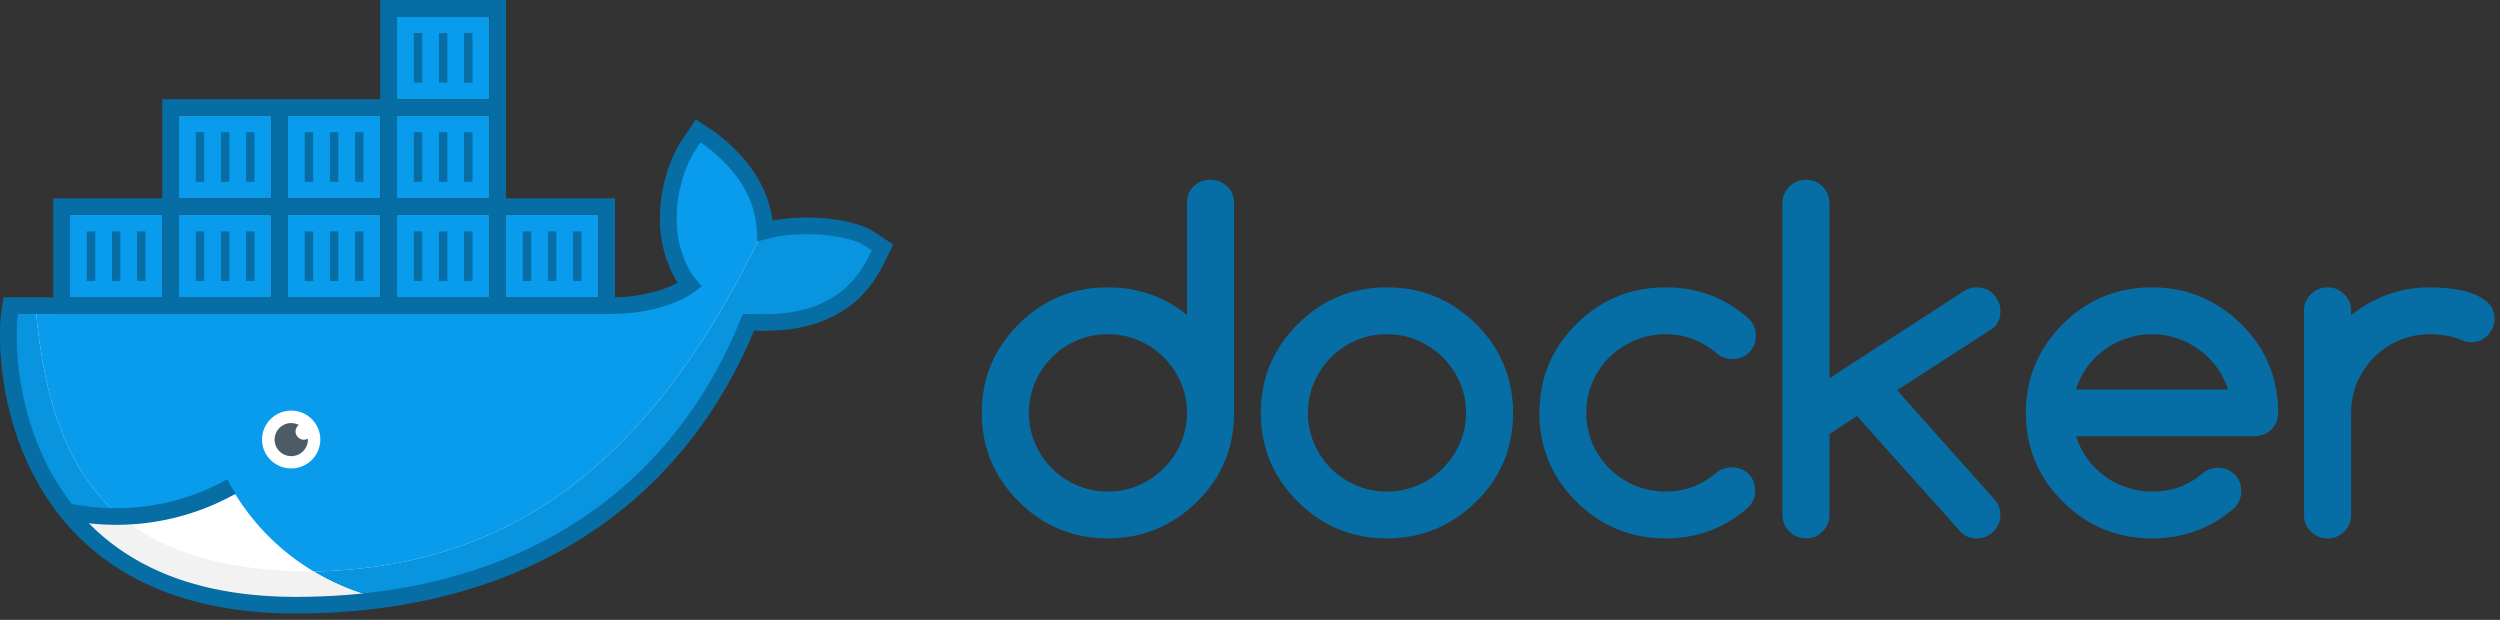 <svg viewBox="0 0 242 60" xmlns="http://www.w3.org/2000/svg" fill-rule="evenodd" clip-rule="evenodd" stroke-linejoin="round" stroke-miterlimit="2"><rect x="0" y="0" width="242" height="60" fill="#333333" stroke="none"/><path fill="#099cec" d="M6.777 20.8h8.928v8H6.777zM17.33 20.8h8.927v8H17.33zM27.88 20.8h8.928v8H27.88zM38.431 20.8h8.928v8h-8.928zM48.983 20.8h8.928v8h-8.928zM17.33 11.2h8.927v8H17.33zM27.88 11.2h8.928v8H27.88zM38.431 11.2h8.928v8h-8.928zM38.431 1.6h8.928v8h-8.928z"/><path d="M84.504 23.27c-1.833-1.217-6.648-1.735-10.147-.806-.19-3.437-1.986-6.333-5.276-8.859l-1.217-.805-.812 1.208c-1.595 2.385-2.267 5.565-2.03 8.456.188 1.781.817 3.782 2.03 5.235-.93.712-3.817 2.086-7.711 2.014H1.309c-1.033 6.04.734 28.993 27.596 28.993 19.94 0 36.326-8.839 43.828-27.383 2.469.04 8.985.436 12.175-5.638.077-.102.812-1.61.812-1.61l-1.216-.806z" fill="#099cec"/><path d="M22.75 47.801c-6.621 2.264-13.752 2.591-15.242 2.525 4.967 4.083 13.818 11.787 28.408 7.388-2.665-.713-8.95-3.1-13.166-9.913M28.186 39.746c1.558 0 2.822 1.255 2.822 2.8 0 1.547-1.264 2.8-2.822 2.8s-2.822-1.253-2.822-2.8c0-1.545 1.264-2.8 2.822-2.8" fill="#fff"/><path d="M28.61 41.76a.79.79 0 01.318-.623 1.62 1.62 0 00-.734-.183c-.89 0-1.613.717-1.613 1.6 0 .885.722 1.6 1.613 1.6.89 0 1.612-.715 1.612-1.6l-.01-.09a.792.792 0 01-.374.101.809.809 0 01-.812-.805" fill="#4d5c64"/><path d="M84.263 23.123c-1.254-.7-3.537-1.134-5.895-1.134-1.375 0-2.776.147-4.012.475a15.795 15.795 0 00-.014-.217c1.114-.29 2.392-.42 3.67-.42 2.536 0 5.061.513 6.251 1.296" fill="#f3f3f3"/><path d="M32.941 58.465a32.642 32.642 0 002.974-.75c-1.247-.335-3.29-1.036-5.542-2.388 18.551-.445 32.137-9.83 42.996-31.982l.745-1.036.228-.062.014.217c1.236-.328 2.637-.475 4.012-.475 2.358 0 4.641.433 5.895 1.134a.016.016 0 00.007.004l1.225.82-.617 1.287c-2.814 5.623-8.926 6.047-11.788 6.047-.233 0-.445-.004-.63-.006-7.015 17.122-21.586 25.951-39.519 27.19" fill="#f3f3f3"/><path d="M32.941 58.465a32.642 32.642 0 002.974-.75c-1.247-.335-3.29-1.036-5.542-2.388 18.551-.445 32.137-9.83 42.996-31.982l.745-1.036.228-.062.014.217c1.236-.328 2.637-.475 4.012-.475 2.358 0 4.641.433 5.895 1.134a.016.016 0 00.007.004l1.225.82-.617 1.287c-2.814 5.623-8.926 6.047-11.788 6.047-.233 0-.445-.004-.63-.006-7.015 17.122-21.586 25.951-39.519 27.19" fill="#0994e0"/><path d="M18.924 57.517C1.017 52.967-.109 35.597.254 30.363h.962c-.666 5.754.983 21.72 16.751 26.782.314.13.633.254.957.372" fill="#f3f3f3"/><path d="M17.967 57.145C2.2 52.083.55 36.117 1.217 30.363H3.5c.822 8.27 2.851 15.272 8.291 19.736-1.727.177-3.096.234-3.87.234-.166 0-.305-.002-.414-.007 2.46 2.022 5.871 4.931 10.46 6.82" fill="#f3f3f3"/><path d="M17.967 57.145C2.2 52.083.55 36.117 1.217 30.363H3.5c.822 8.27 2.851 15.272 8.291 19.736-1.727.177-3.096.234-3.87.234-.166 0-.305-.002-.414-.007 2.46 2.022 5.871 4.931 10.46 6.82" fill="#0994e0"/><path d="M28.47 58.617c-3.619 0-6.782-.397-9.546-1.1a23.734 23.734 0 01-.957-.372c-4.588-1.888-8-4.797-10.459-6.819.11.005.248.007.414.007.774 0 2.143-.057 3.87-.234 4.013 3.294 9.882 5.207 18.493 5.23.03 0 .06 0 .088-.002 2.252 1.352 4.295 2.053 5.542 2.387-1.019.308-2.01.556-2.974.751a65.212 65.212 0 01-4.472.152" fill="#f3f3f3"/><g><path d="M28.47 58.617c-3.619 0-6.782-.397-9.546-1.1a23.734 23.734 0 01-.957-.372c-4.588-1.888-8-4.797-10.459-6.819.11.005.248.007.414.007.774 0 2.143-.057 3.87-.234 4.013 3.294 9.882 5.207 18.493 5.23.03 0 .06 0 .088-.002 2.252 1.352 4.295 2.053 5.542 2.387-1.019.308-2.01.556-2.974.751a65.212 65.212 0 01-4.472.152" fill="#f2f2f2"/></g><g fill="#066da5"><path d="M84.3 24.427c-.102.202-.187.372-.253.5-.035.07-.064.124-.143.262-1.205 2.295-2.974 3.732-5.218 4.508-1.777.616-3.387.754-5.8.705l-.423-.009-.559-.008-.208.514c-7.1 17.55-22.605 26.877-43.075 26.877-8.966 0-15.536-2.57-20.018-7.123a23.676 23.676 0 0014.198-2.852 19.347 19.347 0 01-.79-1.41c-3.187 1.792-6.88 2.798-10.796 2.798-1.457 0-2.88-.143-4.258-.41a23.122 23.122 0 01-1.887-2.823c-1.624-2.876-2.659-6.103-3.143-9.406-.336-2.29-.38-4.513-.196-6.157h3.423v.007h54.38v-.016c3.215-.036 6.221-1.016 7.73-2.17l.666-.51-.537-.643c-1.005-1.204-1.653-2.968-1.847-4.804-.23-2.804.46-5.775 1.898-7.928l.361-.536.518.342c3.15 2.426 4.768 5.122 4.94 8.25l.054.99.965-.257c3.161-.839 7.79-.429 9.486.697l.628.415-.097.197zM6.776 28.783h8.928V20.8H6.777v7.983zM17.33 19.2h8.928v-8H17.33v8zm10.551 0h8.928v-8H27.88v8zm10.551-9.6h8.928v-8h-8.928v8zm0 9.6h8.928v-8h-8.928v8zm10.552 9.583h8.928V20.8h-8.928v7.983zm-31.654 0h8.928V20.8H17.33v7.983zm10.551 0h8.928V20.8H27.88v7.983zm10.551 0h8.928V20.8h-8.928v7.983zm36.361-7.43c-.449-3.236-2.289-6.045-5.52-8.527l-1.917-1.267-1.262 1.878c-1.65 2.47-2.424 5.8-2.163 8.968.191 1.818.761 3.572 1.676 4.96-1.38.76-3.648 1.38-6.072 1.412V19.2h-10.55V0H36.807v9.6H15.705v9.6H5.155v9.583H.338l-.114.67c-.317 1.851-.312 4.55.096 7.33.512 3.49 1.605 6.902 3.334 9.962 4.502 7.964 12.681 12.642 24.966 12.642 20.903 0 36.915-9.512 44.37-27.372 2.52.045 4.26-.114 6.23-.797 2.611-.905 4.705-2.599 6.108-5.256.08-.129.194-.355.437-.848.09-.177.183-.369.276-.559l.125-.254.306-.63-1.802-1.195c-1.95-1.294-6.395-1.782-9.879-1.123z"/><path d="M8.401 22.4h.812v4.8h-.812zM10.835 22.4h.812v4.8h-.812zM13.27 22.4h.812v4.8h-.812zM18.952 22.4h.812v4.8h-.812zM21.387 22.4h.812v4.8h-.812zM23.822 22.4h.812v4.8h-.812zM29.503 22.4h.812v4.8h-.812zM31.938 22.4h.812v4.8h-.812zM34.373 22.4h.812v4.8h-.812zM40.055 22.4h.812v4.8h-.812zM42.49 22.4h.812v4.8h-.812zM44.924 22.4h.812v4.8h-.812zM50.606 22.4h.812v4.8h-.812zM53.041 22.4h.812v4.8h-.812zM55.476 22.4h.812v4.8h-.812zM21.387 12.8h.812v4.8h-.812zM23.822 12.8h.812v4.8h-.812zM29.503 12.8h.812v4.8h-.812zM31.938 12.8h.812v4.8h-.812zM34.373 12.8h.812v4.8h-.812zM40.055 12.8h.812v4.8h-.812zM42.49 12.8h.812v4.8h-.812zM44.924 12.8h.812v4.8h-.812zM42.49 3.2h.812V8h-.812zM40.055 3.2h.812V8h-.812zM44.924 3.2h.812V8h-.812zM18.952 12.8h.812v4.8h-.812zM200.968 37.71a7.027 7.027 0 011.068-2.18 7.564 7.564 0 011.701-1.693 7.992 7.992 0 012.158-1.095 7.615 7.615 0 012.42-.39c.828 0 1.631.13 2.408.39.778.26 1.49.626 2.137 1.095a7.905 7.905 0 011.7 1.692 7.29 7.29 0 011.101 2.18h-14.693zm15.98-6.335c-2.413-2.372-5.29-3.558-8.634-3.558-3.37 0-6.249 1.186-8.632 3.558-2.384 2.372-3.576 5.236-3.576 8.591 0 3.355 1.192 6.22 3.576 8.591 2.383 2.372 5.261 3.558 8.632 3.558 3.067 0 5.726-.983 7.98-2.95.435-.448.653-.99.653-1.627 0-.65-.214-1.19-.644-1.617-.427-.426-.969-.64-1.623-.64a2.394 2.394 0 00-1.504.564 7.205 7.205 0 01-2.225 1.302c-.798.29-1.677.434-2.637.434a7.59 7.59 0 01-2.43-.39 7.827 7.827 0 01-2.136-1.096 7.646 7.646 0 01-1.69-1.692 7.433 7.433 0 01-1.09-2.18h17.265c.64 0 1.181-.214 1.625-.64.443-.427.664-.966.664-1.617 0-1.677-.298-3.236-.893-4.675-.596-1.439-1.49-2.745-2.682-3.916zM240.862 29.336c-.407-.39-.92-.698-1.537-.923a9.045 9.045 0 00-2.028-.466 17.75 17.75 0 00-2.06-.13 11.97 11.97 0 00-4.097.694 12.5 12.5 0 00-3.554 1.997v-.435a2.17 2.17 0 00-.665-1.594 2.19 2.19 0 00-1.602-.662c-.639 0-1.18.221-1.624.662a2.17 2.17 0 00-.666 1.594V49.86c0 .622.223 1.153.666 1.594.443.442.985.662 1.624.662.625 0 1.158-.22 1.602-.662.443-.44.665-.972.665-1.594v-9.893c0-1.055.2-2.046.6-2.972a7.66 7.66 0 011.635-2.419 7.67 7.67 0 012.43-1.627 7.51 7.51 0 012.986-.596c1.077 0 2.072.18 2.987.542.363.16.684.24.96.24.32 0 .616-.059.893-.175.276-.116.516-.278.72-.488.203-.21.366-.452.49-.726.124-.276.185-.572.185-.89 0-.622-.203-1.129-.61-1.519M193.642 30.073c0-.303-.06-.592-.185-.867a2.518 2.518 0 00-.49-.727 2.157 2.157 0 00-.719-.488 2.292 2.292 0 00-.895-.174c-.45 0-.857.116-1.22.348l-13.036 8.44V19.68c0-.636-.222-1.174-.666-1.616a2.192 2.192 0 00-1.602-.66c-.639 0-1.18.22-1.623.66-.444.442-.666.98-.666 1.616v30.156c0 .622.222 1.157.666 1.606.443.448.984.672 1.623.672.625 0 1.16-.224 1.602-.672.444-.449.666-.984.666-1.606v-7.83l2.66-1.737 10.071 11.26c.406.39.915.585 1.525.585.32 0 .618-.058.895-.173.275-.116.514-.278.718-.489.204-.208.367-.45.491-.726.124-.275.185-.564.185-.868 0-.593-.21-1.12-.632-1.584l-9.374-10.499 9.135-5.902c.581-.39.871-.99.871-1.8M114.3 42.906a7.75 7.75 0 01-4.066 4.068 7.395 7.395 0 01-2.986.607 7.445 7.445 0 01-3.008-.607 7.725 7.725 0 01-2.42-1.638 7.763 7.763 0 01-1.624-2.419 7.36 7.36 0 01-.6-2.95c0-1.042.2-2.025.6-2.95a7.751 7.751 0 011.623-2.42 7.709 7.709 0 012.421-1.638 7.445 7.445 0 013.008-.607c1.061 0 2.056.202 2.986.607a7.734 7.734 0 014.066 4.068c.4.918.6 1.898.6 2.94 0 1.041-.2 2.02-.6 2.94zm2.867-25.502c-.654 0-1.196.213-1.624.64-.43.426-.643.965-.643 1.616v10.825c-2.209-1.778-4.76-2.668-7.652-2.668-3.372 0-6.249 1.186-8.633 3.558-2.383 2.372-3.574 5.236-3.574 8.591 0 3.355 1.191 6.22 3.574 8.591 2.384 2.372 5.261 3.558 8.633 3.558 3.342 0 6.22-1.186 8.633-3.558 2.383-2.343 3.575-5.207 3.575-8.59V19.66c0-.65-.22-1.19-.665-1.616-.443-.427-.985-.64-1.624-.64zM141.311 42.906a7.758 7.758 0 01-4.066 4.068 7.403 7.403 0 01-2.987.607 7.455 7.455 0 01-3.008-.607 7.705 7.705 0 01-2.419-1.638 7.731 7.731 0 01-1.624-2.419 7.36 7.36 0 01-.6-2.95c0-1.042.2-2.025.6-2.95a7.72 7.72 0 011.624-2.42 7.688 7.688 0 012.42-1.638 7.455 7.455 0 013.007-.607c1.061 0 2.056.202 2.987.607a7.741 7.741 0 014.066 4.068c.4.918.6 1.898.6 2.94 0 1.041-.2 2.02-.6 2.94zm1.58-11.53c-2.413-2.373-5.29-3.559-8.633-3.559-3.37 0-6.249 1.186-8.63 3.558-2.385 2.372-3.578 5.236-3.578 8.591 0 3.355 1.193 6.22 3.577 8.591 2.382 2.372 5.26 3.558 8.631 3.558 3.343 0 6.22-1.186 8.633-3.558 2.384-2.343 3.575-5.207 3.575-8.59-.014-1.678-.315-3.233-.905-4.665-.588-1.432-1.478-2.74-2.67-3.927zM155.797 34.575a7.827 7.827 0 012.442-1.627 7.507 7.507 0 012.986-.596c.96 0 1.846.16 2.66.477a8.364 8.364 0 012.333 1.41c.435.347.93.52 1.482.52.654 0 1.195-.217 1.624-.65.43-.434.643-.976.643-1.628 0-.679-.262-1.25-.784-1.713-2.239-1.967-4.89-2.95-7.958-2.95-3.37 0-6.249 1.185-8.632 3.557s-3.575 5.236-3.575 8.591c0 3.355 1.192 6.22 3.575 8.591 2.383 2.372 5.261 3.558 8.632 3.558 3.053 0 5.704-.983 7.958-2.95.478-.478.72-1.034.72-1.67 0-.652-.216-1.19-.645-1.617-.429-.427-.97-.64-1.624-.64-.55.015-1.03.174-1.438.477a7.865 7.865 0 01-2.31 1.4 7.39 7.39 0 01-2.66.466 7.524 7.524 0 01-2.987-.596 7.83 7.83 0 01-2.442-1.628 7.557 7.557 0 01-1.645-2.418c-.4-.926-.6-1.917-.6-2.973 0-1.055.2-2.046.6-2.972a7.573 7.573 0 011.645-2.419"/></g></svg>